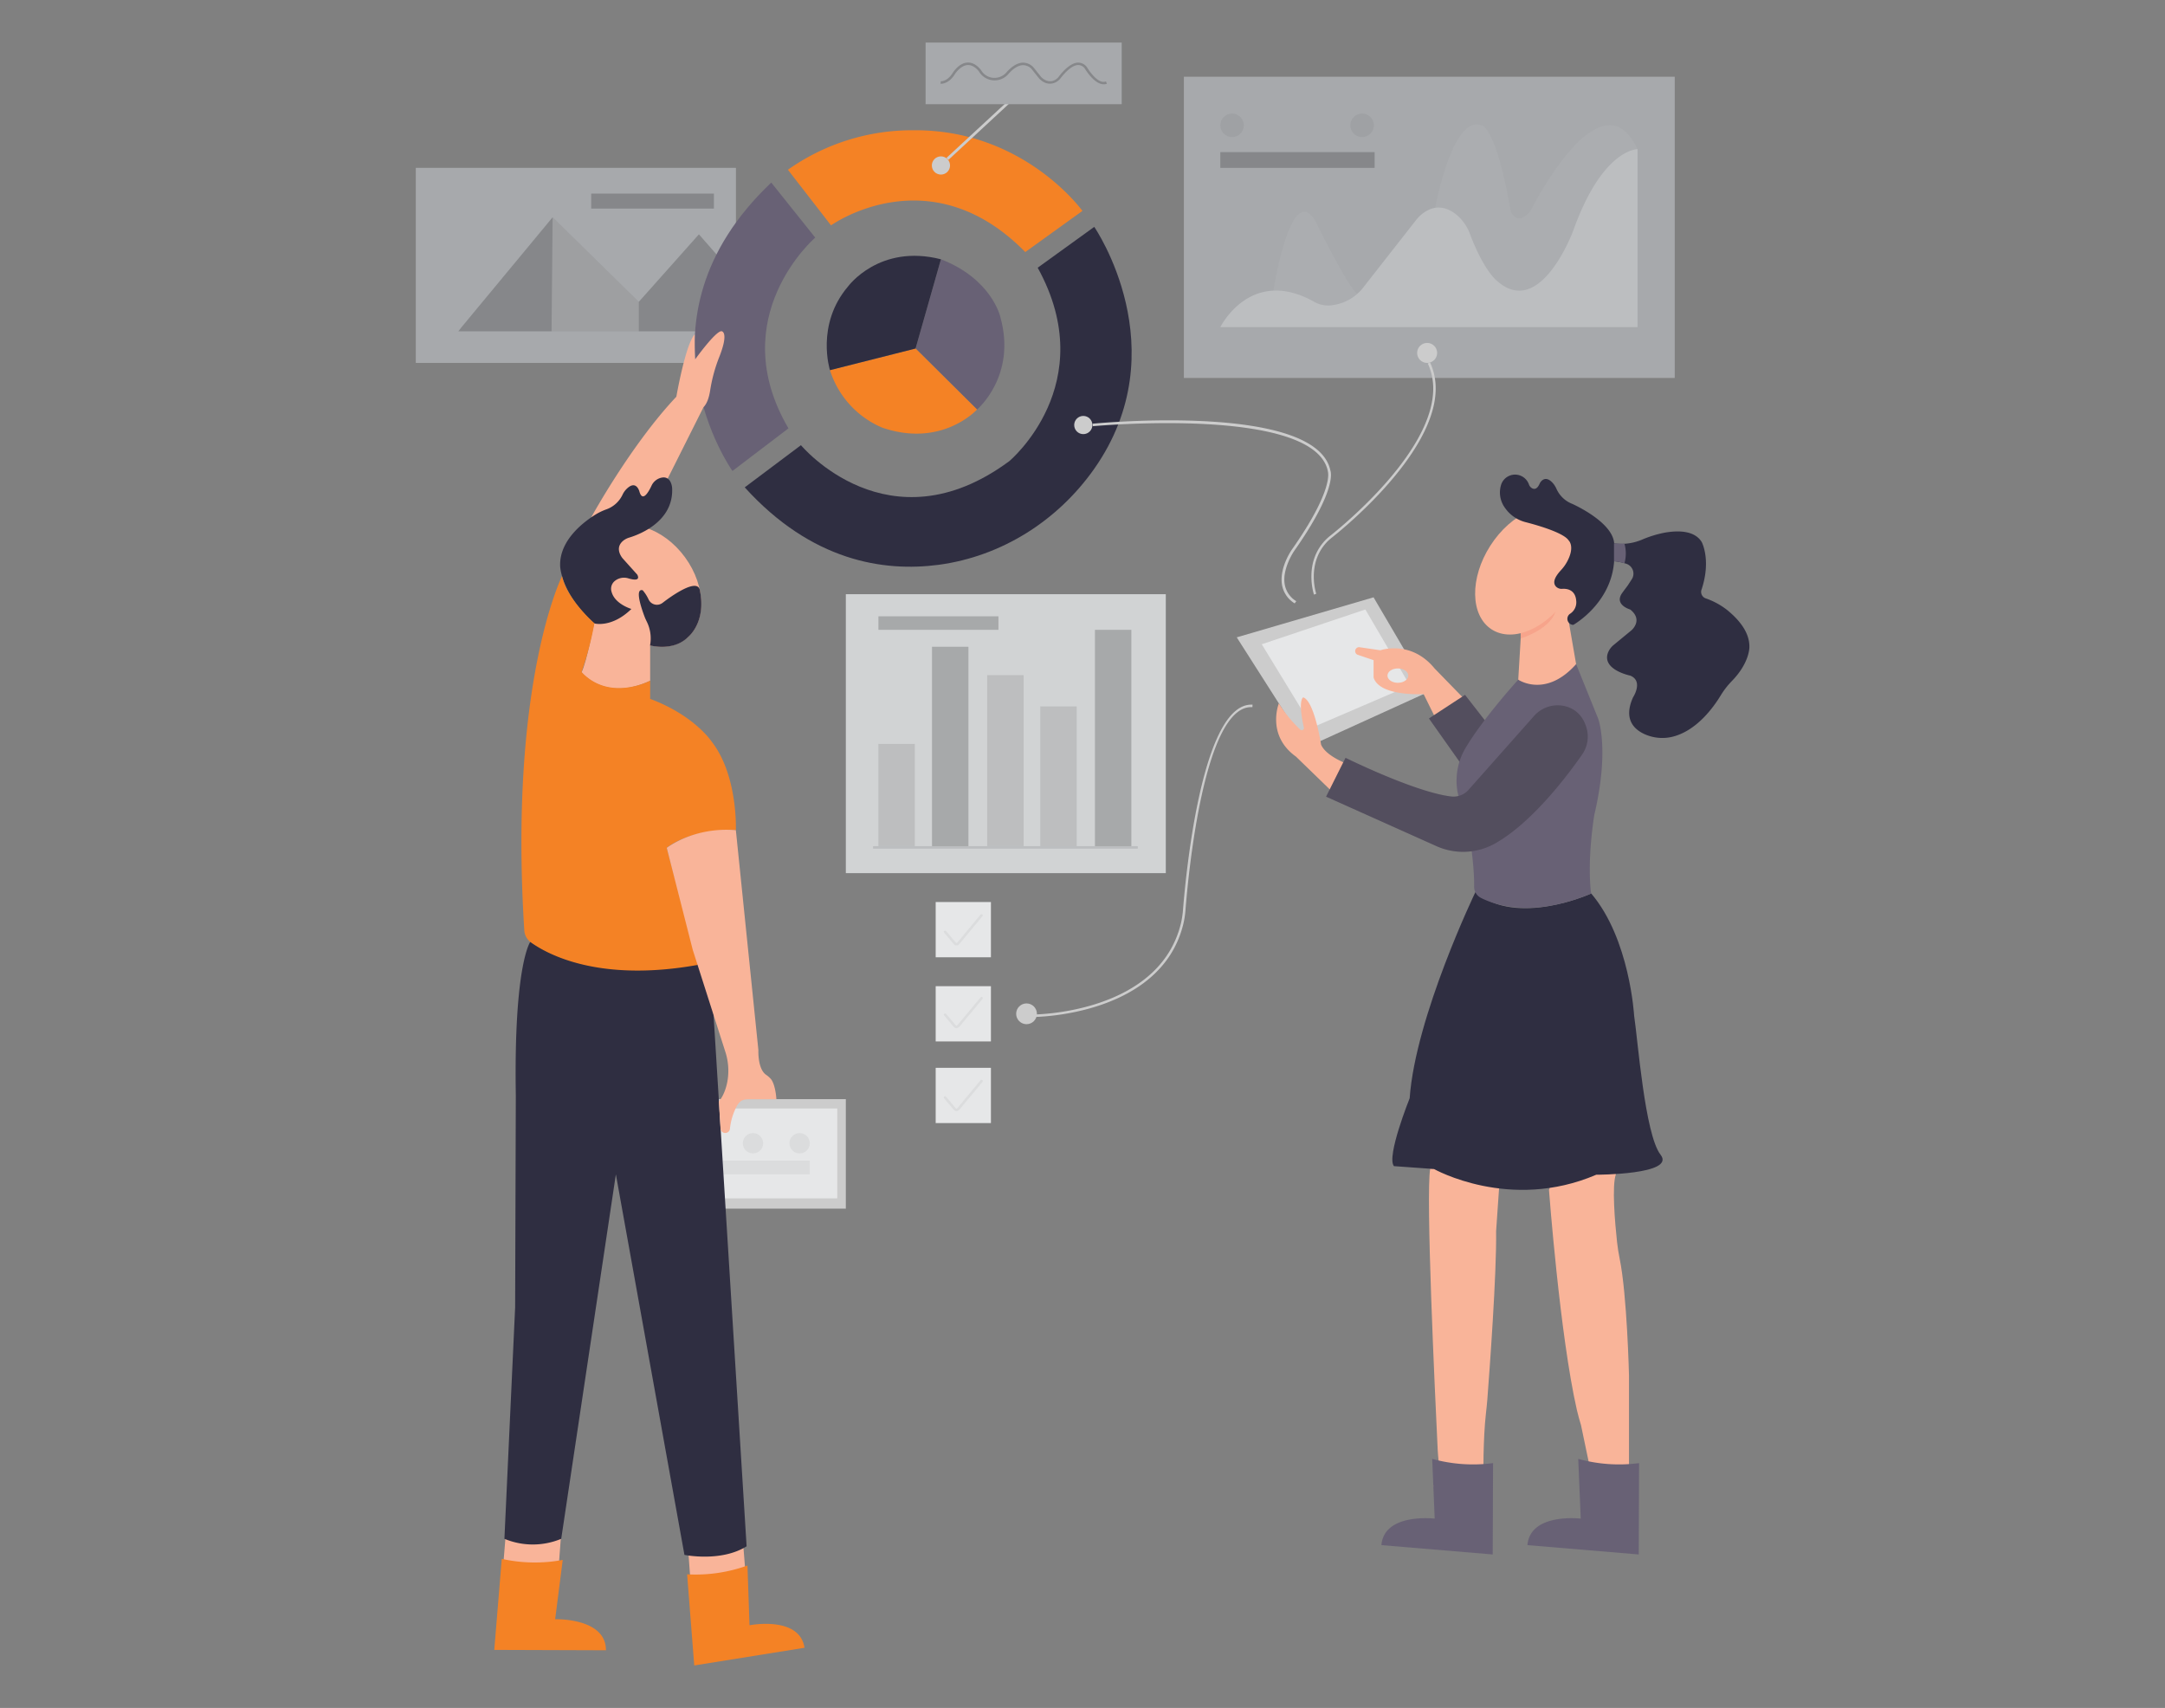 <svg id="b3ce8af3-9dd2-4b8a-a2cf-5b11f4dd6e46" data-name="Layer 1" xmlns="http://www.w3.org/2000/svg" width="865.76" height="682.89" viewBox="0 0 865.76 682.89"><rect x="0" y="0" width="865.76" height="682.89" fill="#808080" stroke="none"/><rect x="473.42" y="30.68" width="196.29" height="120.44" fill="#a7a9ac"/><polygon points="274.84 614.66 296.7 611.25 298.2 630.11 276.21 633.53 274.84 614.66" fill="#f9b499"/><path d="M274.77,629.46a60.92,60.92,0,0,0,24.13-3.53q.42,12,.82,23.9s20-3.93,22,9l-44.1,7.07Z" fill="#f48225" data-secondary="true"/><polygon points="202.39 611.7 224.52 611.7 223.1 630.56 200.85 630.56 202.39 611.7" fill="#f9b499"/><rect x="166.27" y="67.11" width="128.02" height="78" fill="#a7a9ac"/><polygon points="184.56 130.83 220.99 86.87 255.45 120.69 279.49 93.69 294.29 110.61 294.29 132.47 183.28 132.47 184.56 130.83" opacity="0.2"/><rect x="236.42" y="77.4" width="49.07" height="6" opacity="0.2"/><polygon points="220.56 132.47 220.99 86.87 255.45 120.69 255.45 132.47 220.56 132.47" fill="#fff" opacity="0.2"/><rect x="338.24" y="237.58" width="127.95" height="111.53" fill="#d1d3d4"/><path d="M237.92,247.54s-3.43,17.79-5.36,21.22c0,0,9,12,27.43,3.43V252.8l-15-8Z" fill="#f9b499"/><ellipse cx="258.23" cy="234.28" rx="19.44" ry="26.55" transform="translate(-88.49 197.5) rotate(-36.16)" fill="#f9b499"/><path d="M279.85,235.91c-1.19-5.68-14.72,5-14.72,5L265,241a3.68,3.68,0,0,1-5.66-1.37A15.61,15.61,0,0,0,257,236c-3.36-.88-.33,7.72.83,10.75.24.63.53,1.23.83,1.84a15.06,15.06,0,0,1,1.29,9.46s9.25,2.63,15.26-3.39C275.2,254.63,282.56,248.92,279.85,235.91Z" fill="#2f2e41"/><rect x="282.4" y="439.47" width="55.84" height="43.79" fill="#ccc"/><rect x="286.06" y="443.21" width="48.75" height="35.93" fill="#e6e7e8"/><rect x="288.96" y="464.06" width="34.87" height="5.47" opacity="0.05"/><circle cx="301.11" cy="457.11" r="4.07" opacity="0.05"/><circle cx="319.76" cy="457.11" r="4.07" opacity="0.05"/><rect x="351.27" y="297.44" width="14.57" height="40.89" opacity="0.1"/><rect x="372.7" y="258.59" width="14.57" height="79.74" opacity="0.2"/><rect x="394.77" y="269.94" width="14.57" height="68.39" opacity="0.1"/><rect x="415.99" y="282.44" width="14.57" height="55.89" opacity="0.1"/><rect x="437.85" y="251.83" width="14.57" height="86.5" opacity="0.2"/><rect x="351.27" y="246.42" width="48" height="5.41" opacity="0.2"/><path d="M308.42,73,326,95s-36.83,31.68-10.71,76.27L292.9,188.31S250.14,128.25,308.42,73Z" fill="#686175" data-primary="true"/><path d="M315.08,67.87l17.24,22.24S371.72,61.8,410,100.78l22.85-16.45s-23.43-32.71-67.73-32.25A86,86,0,0,0,315.08,67.87Z" fill="#f48225" data-secondary="true"/><path d="M297.81,194.86,320.29,178s35,42.1,83.32,6.38c0,0,37-30.87,11.35-77.34l22.62-16.33s33.71,48.9-.09,96.84c-14.62,20.73-37,34.9-62.15,38.28C353.28,228.74,324.54,224.34,297.81,194.86Z" fill="#2f2e41"/><circle cx="433.2" cy="169.94" r="3.64" fill="#ccc"/><circle cx="376.27" cy="66.16" r="3.64" fill="#ccc"/><polygon points="379.25 63.93 378.49 63.13 407.35 36.42 408.1 37.22 379.25 63.93" fill="#ccc"/><rect x="370.13" y="17.02" width="78.43" height="24.64" fill="#a7a9ac"/><g opacity="0.2"><path d="M441.34,33.69c-3.78,0-7.33-5.95-7.5-6.23A3.26,3.26,0,0,0,431.19,26h0c-2.85,0-6,3.92-6.95,5.12a5.9,5.9,0,0,1-2.08,1.79,5.11,5.11,0,0,1-4.48.06,6.6,6.6,0,0,1-2.48-2l-2.74-3.46A4.73,4.73,0,0,0,409,26.05c-2.28.1-4.42,2-5.81,3.61a7.28,7.28,0,0,1-11.6-.88c-.1-.17-.15-.27-.15-.27-1.42-1.73-3-2.59-4.53-2.5-2.91.19-5.09,3.67-5.11,3.71-2.49,4-5.54,3.78-5.68,3.77l.08-1,0,.5,0-.5c.1,0,2.6.12,4.75-3.3.1-.16,2.46-4,5.89-4.17,1.92-.13,3.73.86,5.42,2.94.06.08.1.16.18.28a6.13,6.13,0,0,0,4.78,2.87A6.27,6.27,0,0,0,402.41,29c1.52-1.74,3.89-3.83,6.52-3.95a5.76,5.76,0,0,1,4.26,1.79L416,30.35a5.57,5.57,0,0,0,2.1,1.7,4.1,4.1,0,0,0,3.63,0,5,5,0,0,0,1.74-1.51c1.25-1.65,4.51-5.5,7.74-5.51a4.41,4.41,0,0,1,3.49,1.9c.08.12,4.14,7,7.57,5.63l.36.93A3.54,3.54,0,0,1,441.34,33.69Z"/></g><path d="M509,117.47s6.48-42.53,15.9-30.72a11.94,11.94,0,0,1,1.25,2c2.35,4.72,13.57,27,16.67,28.7l-8.75,8.36H518.63Z" fill="#fff" opacity="0.05"/><path d="M573.91,83.13s6.86-37.66,18.65-32.94c0,0,5.67.4,11.39,33.45a4.63,4.63,0,0,0,1.42,2.7c1,.88,2.53,1.5,4.67,0a8,8,0,0,0,2.42-2.85c4.19-8,28.82-52.69,42.39-23.8V124H571.56Z" fill="#fff" opacity="0.05"/><path d="M525.92,120.9a11.42,11.42,0,0,0,7.27,1.06,18.49,18.49,0,0,0,12-7.07l20.88-26.64a15.71,15.71,0,0,1,3-3c5.42-4,10.19-2,13.42.65a18.24,18.24,0,0,1,5.34,7.68c5.62,14.81,10.72,18.64,10.72,18.64,17.43,15.71,30.57-20,30.57-20,11.72-32.86,25.72-32.57,25.72-32.57v71.14H488S500.2,106.11,525.92,120.9Z" fill="#bcbec0"/><circle cx="492.7" cy="50.11" r="4.71" opacity="0.05"/><circle cx="544.69" cy="50.11" r="4.71" opacity="0.05"/><rect x="487.99" y="60.83" width="61.71" height="6.29" opacity="0.2"/><path d="M517.72,241.25a10.83,10.83,0,0,1-5-7.1c-1.33-6.71,3.53-13.87,3.73-14.18C533.62,195.59,531,188.58,531,188.51l0-.1c-5.37-26.16-93.15-18.06-94-18l-.09-1c3.65-.35,89.47-8.26,95.1,18.72.3.8,2.35,8.27-14.64,32.39,0,.06-4.83,7.12-3.57,13.41a9.85,9.85,0,0,0,4.57,6.45Z" fill="#ccc"/><path d="M525.43,237.75c0-.13-4.37-13,5-22.22a20.21,20.21,0,0,1,1.61-1.39c5.32-4.21,51.57-41.89,38.91-68.81l.9-.43c13,27.62-33.81,65.77-39.19,70-.51.4-1,.84-1.53,1.31-8.93,8.77-4.82,21.06-4.78,21.18Z" fill="#ccc"/><circle cx="570.7" cy="141.11" r="4" fill="#ccc"/><path d="M413.56,406.61v-1c.5,0,50.15-.43,58.73-36.63a36.73,36.73,0,0,0,.8-5.44c1.09-13.74,7.52-81.8,27.27-81.8l.52,0-.06,1c-19.27-1.16-25.65,67.16-26.74,80.86a36.2,36.2,0,0,1-.82,5.59C464.5,406.19,414.07,406.61,413.56,406.61Z" fill="#ccc"/><polygon points="519.13 293.35 494.56 254.83 549.27 238.83 571.42 276.54 522.7 298.71 519.13 293.35" fill="#ccc"/><polygon points="504.56 257.59 524.87 290.83 563.8 274.1 545.99 243.69 504.56 257.59" fill="#e6e7e8"/><path d="M511.4,281.23s-5.13,12.74,6.87,21.31L533,316.83l6.43-11.14s-9.15-3.15-11.15-8c0,0-2.67-17.43-7.14-18.86,0,0-2.25.91.26,12.05a.86.86,0,0,1-1.42.84A51.24,51.24,0,0,1,511.4,281.23Z" fill="#f9b499"/><path d="M573.67,267.26C564.2,255.69,552,260,552,260l-8.46-1.24a1.58,1.58,0,0,0-.73,3l6.47,2.19v6.93c2.35,7.73,20,6.64,20,6.64l4.45,9c7.67,3.65,11.18-7.71,11.18-7.71ZM559,273c-2.3,0-4.15-1.28-4.15-2.87s1.85-2.86,4.15-2.86,4.15,1.28,4.15,2.86S561.29,273,559,273Z" fill="#f9b499"/><path d="M577.7,597.26s7.79-5.15,15.5-6.43c0,0-.18-15.34,1-25.59.21-1.85.41-3.69.56-5.55.88-11.53,3.77-50.5,3.52-67.43l1.18-17.08-8.89-7.88H571.92c-1.82,10.62,1.88,89.14,3,112.4.27,5.43,1.6,10.26-1.8,14.5" fill="#f9b499"/><path d="M637.7,596s3.15-1.71,13.72-4V550s-.76-32.26-3.73-46.72c-.45-2.22-.81-4.44-1.05-6.68-.81-7.51-2.16-22.72-.42-27.17l-21.66-10-5.14,16.34s4.36,58.22,11.14,87.9c.48,2.09,1.06,4.14,1.68,6.2Z" fill="#f9b499"/><rect x="374.17" y="360.66" width="22.09" height="22.09" fill="#e6e7e8"/><rect x="374.17" y="394.31" width="22.09" height="22.09" fill="#e6e7e8"/><rect x="374.17" y="426.95" width="22.09" height="22.09" fill="#e6e7e8"/><circle cx="410.5" cy="405.35" r="4.15" fill="#ccc"/><path d="M376.27,103.67l-10.15,35.68,24.59,24.4s16-13.46,9.27-37.15C400,126.6,396.56,111.51,376.27,103.67Z" fill="#686175" data-primary="true"/><path d="M331.89,148l34.23-8.67,24.59,24.4s-14,15.5-38,7.22A37.06,37.06,0,0,1,331.89,148Z" fill="#f48225" data-secondary="true"/><path d="M376.27,103.67l-10.15,35.68L331.89,148s-5.81-18.13,7.22-33.45C339.11,114.57,351.56,97.37,376.27,103.67Z" fill="#2f2e41"/><path d="M608.4,250.45l-1.27,21.31,4.48,8.6h16.83l1.83-14.82-2.84-16.42,7.47-10.29-4.3-8.6s0-.17-2.77,0S608.4,250.45,608.4,250.45Z" fill="#f9b499"/><path d="M236.42,206.86s15.81-28.94,34.05-48.25c0,0,3.59-20.74,7.31-24.9,0,0,0,8,.18,10,0,0,8.11-11.29,10.53-11.29,0,0,3.15,0-.76,10.05A62.37,62.37,0,0,0,284,156c-.38,2.54-1.15,5.27-2.68,6.8L267,191.35l-6.57,15.51Z" fill="#f9b499"/><path d="M249.06,223.33s-3.7-4.05.24-7.2a7.1,7.1,0,0,1,2.34-1.19c3.69-1.11,17.88-6.28,17.13-19.9,0,0-.29-5.06-4.48-4a5.74,5.74,0,0,0-3.78,3.22c-1.22,2.59-3.57,6.62-4.81,2.29,0,0-1.26-5-5.26-.93a8.12,8.12,0,0,0-1.53,2.26,11.38,11.38,0,0,1-6.27,5.72,24.51,24.51,0,0,0-4.13,1.91c-4.85,2.95-14.75,10.26-14.52,20.61,0,0,0,10.93,13.71,23.15,0,0,6.86,1.93,14.79-5.79,0,0-6.64-1.93-7.93-6.86a4,4,0,0,1,1.18-4.24,5.85,5.85,0,0,1,5.58-1.12c2,.6,4.81,1.07,3.53-1.49Z" fill="#2f2e41"/><path d="M212.09,376.53s-6.67,8.87-5.82,61.44L206,522.69l-4.29,92.57a29.53,29.53,0,0,0,22.72,0l21.85-145.72L273.7,621.69s14.57,3,24.86-3.43L284,384.26S240.9,395.93,212.09,376.53Z" fill="#2f2e41"/><path d="M224.76,230.36S203.39,272.89,209.66,372a6.41,6.41,0,0,0,2.64,4.79c6.67,4.79,27.3,16.09,66.77,9L266.63,339s8.36-7.5,27.64-7.07c0,0,.86-21.86-9.64-35.36,0,0-6.86-10.5-24.64-17.14v-7.28s-16.07,8.57-27.43-3.43a134,134,0,0,0,5.14-19.5S226.81,239.76,224.76,230.36Z" fill="#f48225" data-secondary="true"/><path d="M294.27,332l9,87.86s-.36,7.39,3,9.82a10.42,10.42,0,0,1,2,1.74c1.35,1.61,2.06,5.49,2.2,8.08h-10.6c-2.69,0-3.87.39-5.22,2.73a24.79,24.79,0,0,0-2.77,9.21A1.88,1.88,0,0,1,290,453h0a1.87,1.87,0,0,1-1.87-1.76l-.67-10.86s2.33-2.37,3.38-7.8a24.53,24.53,0,0,0-.82-12.14l-13-40.67L266.63,339s10.77-8.5,27.64-7.07" fill="#f9b499"/><g opacity="0.05"><path d="M382.5,378a1.44,1.44,0,0,1-1.08-.5l-3.87-4.59a.5.5,0,0,1,.77-.65l3.87,4.59a.36.36,0,0,0,.31.15.42.42,0,0,0,.32-.15l9.3-11.17a.51.51,0,0,1,.71-.06.49.49,0,0,1,.06.7l-9.3,11.17a1.47,1.47,0,0,1-1.09.51Z"/></g><g opacity="0.05"><path d="M382.5,411.1a1.4,1.4,0,0,1-1.08-.5L377.55,406a.49.49,0,0,1,.06-.7.51.51,0,0,1,.71.06l3.87,4.58a.36.36,0,0,0,.31.15.42.42,0,0,0,.32-.15l9.3-11.16a.5.5,0,1,1,.77.64l-9.3,11.16a1.43,1.43,0,0,1-1.09.51Z"/></g><g opacity="0.05"><path d="M382.5,444.24a1.4,1.4,0,0,1-1.08-.5l-3.87-4.59a.49.49,0,0,1,.06-.7.51.51,0,0,1,.71.06l3.87,4.59a.35.35,0,0,0,.31.14.42.42,0,0,0,.32-.15l9.3-11.16a.52.52,0,0,1,.71-.07.51.51,0,0,1,.06.71l-9.3,11.16a1.4,1.4,0,0,1-1.09.51Z"/></g><path d="M590,356.69s-24,49.85-26.29,82.42c0,0-9.43,23.43-6.28,27.15l16,1.14s30.32,17.14,64.89,2.29c0,0,32,0,25.72-8s-9.14-46.29-10.57-55.58c0,0-1.72-30.71-17.15-48.85C636.27,357.26,606.57,370.83,590,356.69Z" fill="#2f2e41"/><path d="M594.79,289.33l-8.94-11.5-14.43,9.43,13.43,19A63.11,63.11,0,0,1,594.79,289.33Z" fill="#686175" data-primary="true"/><path d="M594.79,289.33l-8.94-11.5-14.43,9.43,13.43,19A63.11,63.11,0,0,1,594.79,289.33Z" opacity="0.2"/><path d="M636.27,357.26c-1.71-13.93,1.29-31.5,1.29-31.5,6.21-26.36,1.5-38.5,1.5-38.5l-8.79-21.72c-12.21,13.72-23.14,6.22-23.14,6.22s-13.7,15-20.89,27a25.64,25.64,0,0,0-3.45,17.5,20.53,20.53,0,0,0,1.07,3.89,58.94,58.94,0,0,1,3.62,12.65c1,6.62,2.13,15.43,2,21.64a5,5,0,0,0,2.67,4.53C598.05,362,613,367,636.27,357.26Z" fill="#686175" data-primary="true"/><path d="M530.29,318.53,538.07,303s27.91,13.82,42.35,15.47a8,8,0,0,0,6.85-2.69l26.11-29.43a12.59,12.59,0,0,1,14.17-3.45c3,1.24,5.72,3.74,7,8.56a12.56,12.56,0,0,1-1.92,10.29c-5.7,8.19-19.94,27.18-34.82,35.53a26.14,26.14,0,0,1-23.79.85Z" fill="#686175" data-primary="true"/><path d="M530.29,318.53,538.07,303s27.91,13.82,42.35,15.47a8,8,0,0,0,6.85-2.69l26.11-29.43a12.59,12.59,0,0,1,14.17-3.45c3,1.24,5.72,3.74,7,8.56a12.56,12.56,0,0,1-1.92,10.29c-5.7,8.19-19.94,27.18-34.82,35.53a26.14,26.14,0,0,1-23.79.85Z" opacity="0.2"/><path d="M200.65,623.28a60.89,60.89,0,0,0,24.38.42L222,647.42s20.37-.65,20.31,12.41l-44.66-.15Z" fill="#f48225" data-secondary="true"/><path d="M608.12,251.92v3.34s12.89-3.77,14.27-12.12C622.39,243.14,614.52,253,608.12,251.92Z" fill="#f7a48b"/><ellipse cx="611.61" cy="228.23" rx="27.9" ry="18.53" transform="translate(89.3 619.83) rotate(-57.33)" fill="#f9b499"/><path d="M648.76,237c-3.53,4.82,3.16,6.71,3.16,6.71,5.35,4.28.43,8.35.43,8.35-2.21,1.83-5.38,4.42-7,5.77a7.53,7.53,0,0,0-2.4,3.31c-2.28,6.73,9,9,9,9,5.35,2.23,1.07,8.71,1.07,8.71-4,8.93.65,13,5,14.85a17.3,17.3,0,0,0,11.31.74c9.29-2.57,15.8-11.51,18.77-16.4a32.3,32.3,0,0,1,4.46-5.75c7.15-7.33,7-13.55,7-13.55.13-6.14-4.51-11.31-9.09-15a30,30,0,0,0-8.11-4.41,2.76,2.76,0,0,1-1.87-3.77c3.85-11.78,0-18.85,0-18.85-2.9-4.71-9.6-4.66-14.9-3.72a44.93,44.93,0,0,0-9.25,2.9,21.59,21.59,0,0,1-10.85,1.39c-.57-8.72-16.86-15.86-16.86-15.86a11.46,11.46,0,0,1-6.23-6,9.31,9.31,0,0,0-1.39-2.22c-3.35-3.81-5.24,0-5.24,0-1,2.39-2.11,2.47-3,2.08a2.81,2.81,0,0,1-1.38-1.62c0-.09-.08-.19-.11-.28a5.87,5.87,0,0,0-11,.43,10.37,10.37,0,0,0,1.37,9,14.37,14.37,0,0,0,8.56,6c5.29,1.37,15.24,4.31,17.11,7.32,0,0,2.6,2.37-.64,8.42a17,17,0,0,1-2.51,3.47c-1.59,1.75-3.8,4.59-1.9,6.56a3.14,3.14,0,0,0,2.45.86c1.75-.12,5.28.23,5.6,4.84a5.41,5.41,0,0,1-2.47,5.12,2.43,2.43,0,0,0,1.09,4.43l.24,0s15.14-8.5,16.29-25.43a21.33,21.33,0,0,1,5.05,1.08,4.14,4.14,0,0,1,2,6.14l-1.59,2.45C650.2,235.07,649.47,236,648.76,237Z" fill="#2f2e41"/><path d="M645.42,217.26l4.19.13a14.57,14.57,0,0,1,0,7.8c-.55-.15-1.16-.29-1.79-.43a12.23,12.23,0,0,0-2.4-.36Z" fill="#686175" data-primary="true"/><path d="M597.06,585a61.31,61.31,0,0,1-24.34-1.7l1,23.89s-20.23-2.42-21.31,10.6l44.51,3.73Z" fill="#686175" data-primary="true"/><path d="M655.45,585a61.25,61.25,0,0,1-24.33-1.7q.5,11.94,1,23.89s-20.23-2.42-21.31,10.6l44.51,3.73Z" fill="#686175" data-primary="true"/><rect x="349.13" y="338.33" width="105.86" height="1" fill="#bcbec0"/></svg>